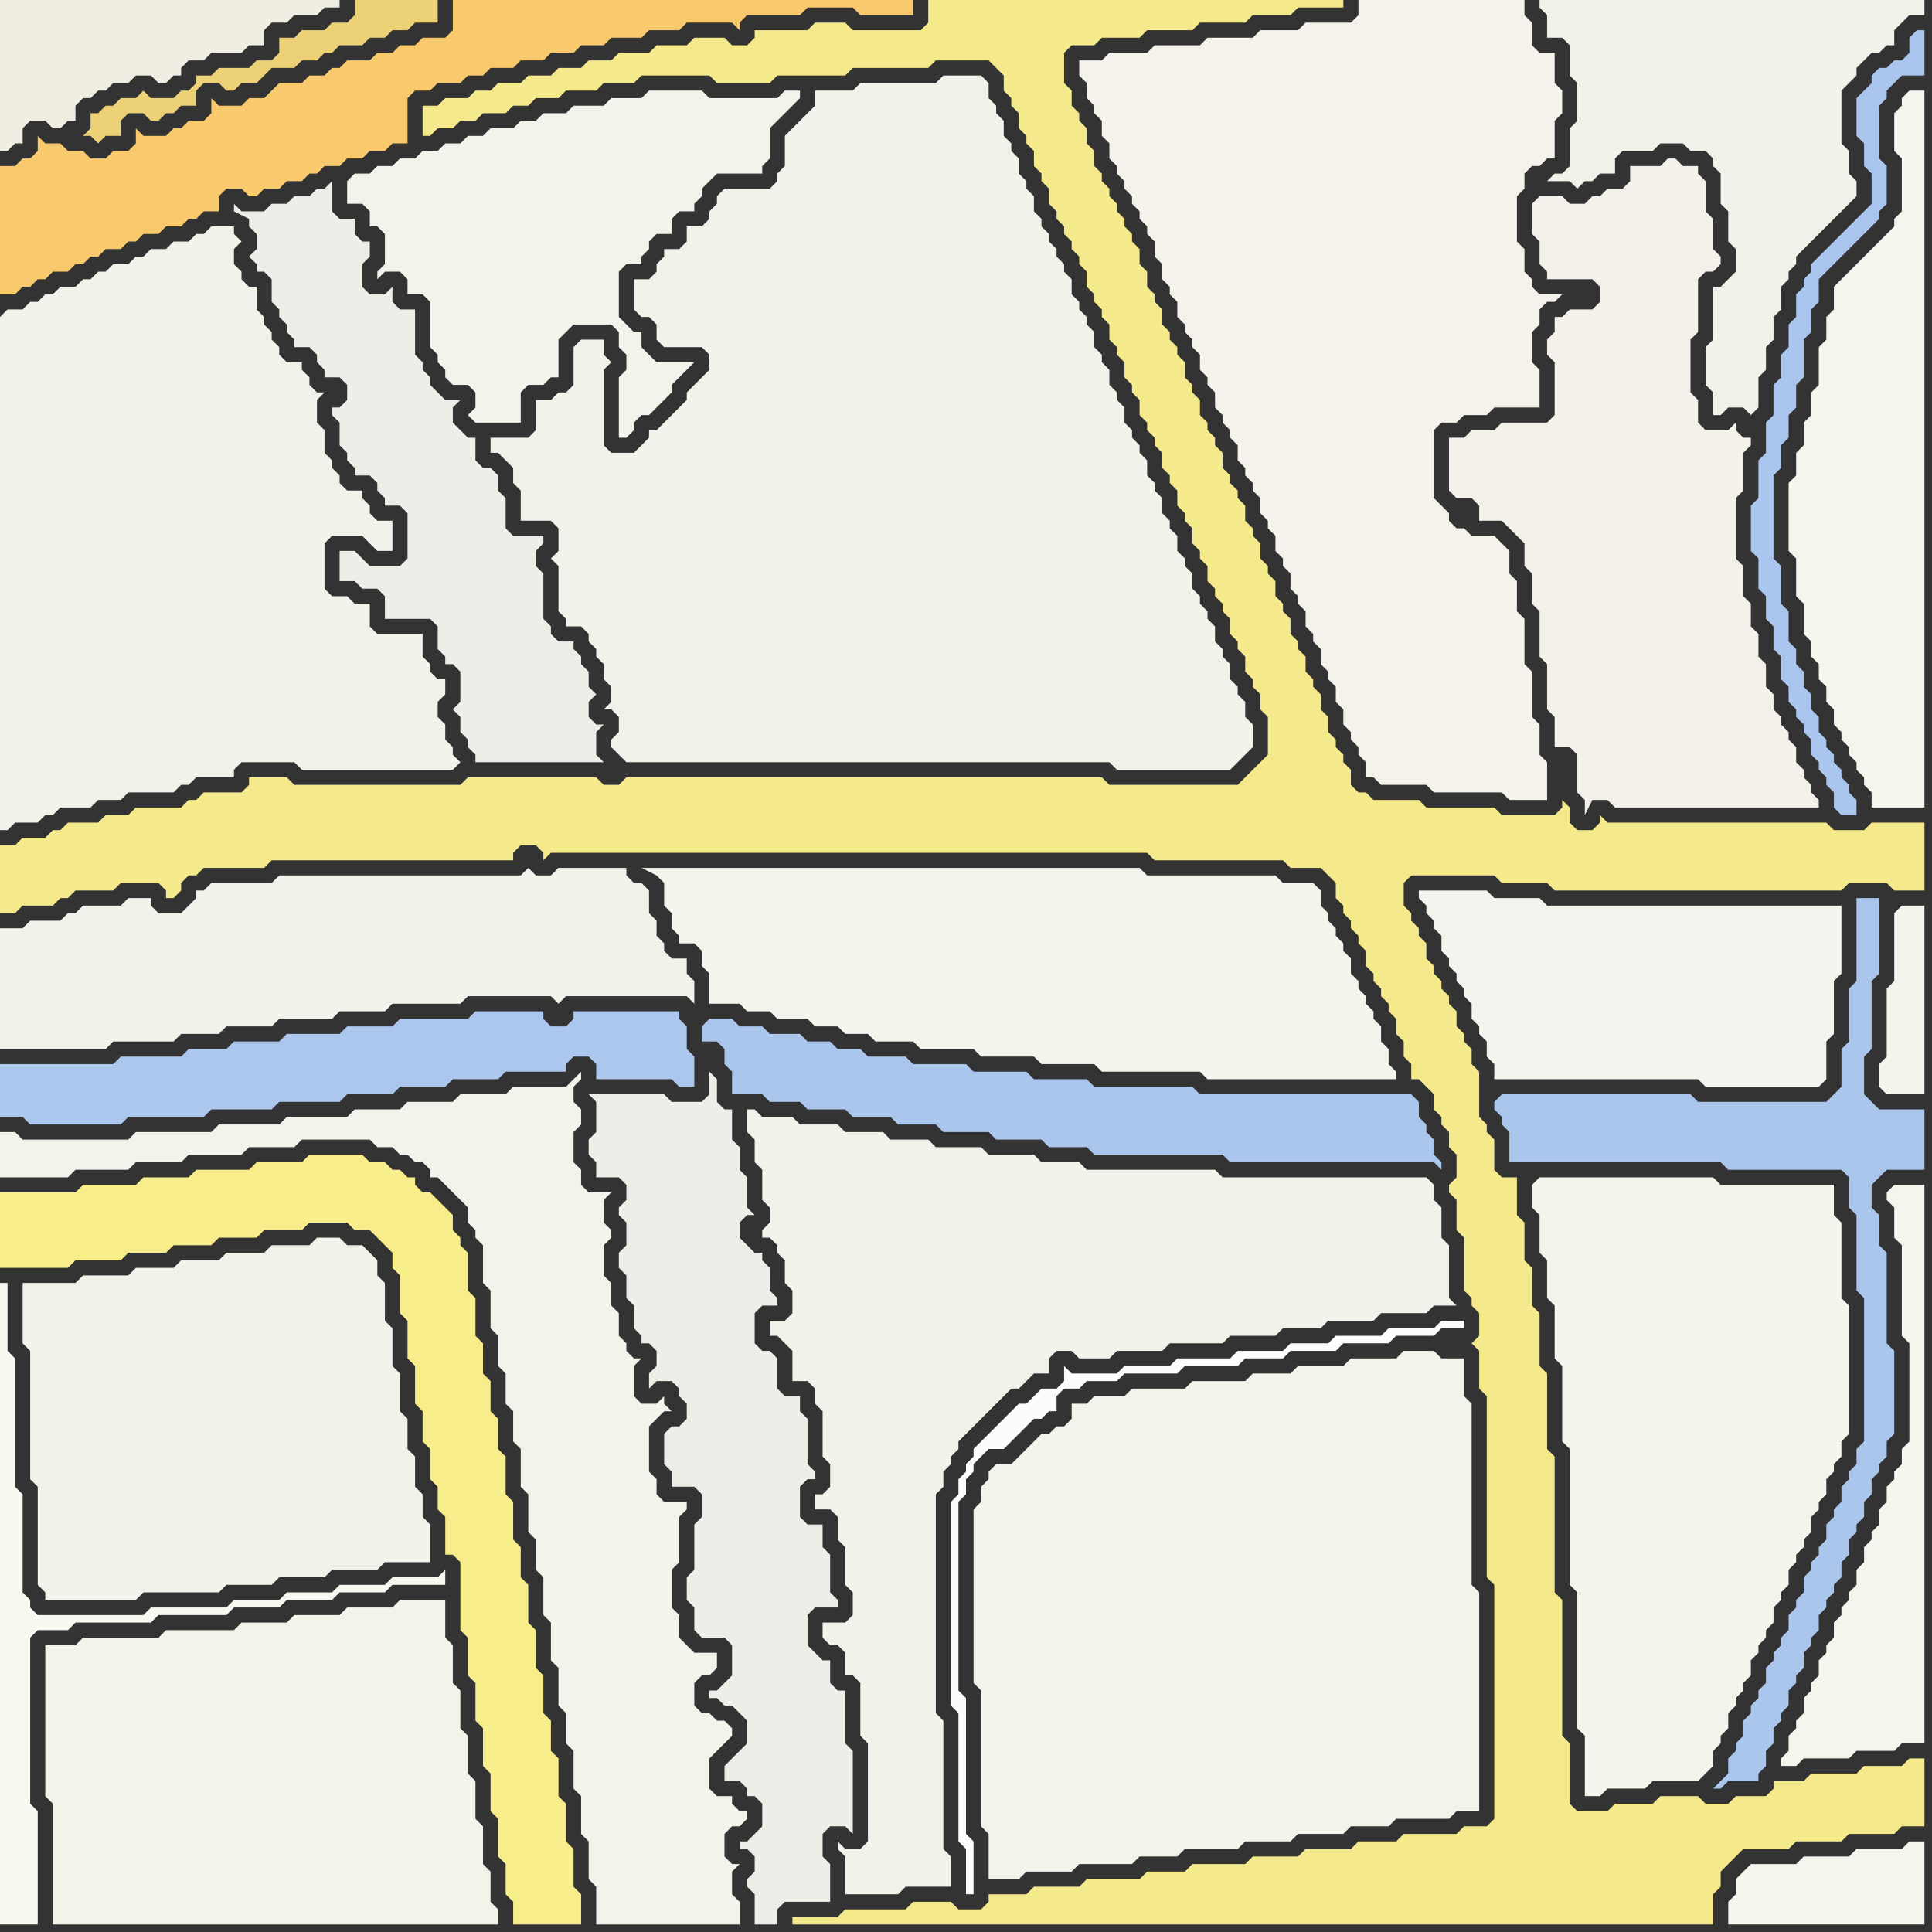 <svg width="256" height="256" xmlns="http://www.w3.org/2000/svg"><rect width="100%" height="100%" fill="#333333" stroke="none"/><script> 
var tempColor;
function hoverPath(evt){
obj = evt.target;
tempColor = obj.getAttribute("fill");
obj.setAttribute("fill","red");
//alert(tempColor);
//obj.setAttribute("stroke","red");}
function recoverPath(evt){
obj = evt.target;
obj.setAttribute("fill", tempColor);
//obj.setAttribute("stroke", tempColor);
}</script><path onmouseover="hoverPath(evt)" onmouseout="recoverPath(evt)" fill="rgb(244,243,234)" d="M  6,220l 0,18 1,1 0,16 59,0 0,-2 -1,-1 0,-4 -1,-1 0,-5 -1,-1 0,-5 -1,-1 0,-5 -1,-1 0,-5 -1,-1 0,-5 -1,-1 0,-5 -6,0 -1,1 -6,0 -1,1 -6,0 -1,1 -6,0 -1,1 -9,0 -1,1 -10,0 -1,1 -4,0Z"/>
<path onmouseover="hoverPath(evt)" onmouseout="recoverPath(evt)" fill="rgb(238,237,231)" d="M  35,28l -3,0 -1,-1 0,1 2,1 0,1 1,1 0,2 -1,1 1,1 0,1 1,0 1,1 0,3 1,1 0,1 1,1 0,1 1,1 0,1 2,0 1,1 0,1 1,1 0,1 2,0 1,1 0,2 -1,1 -1,0 0,1 1,1 0,3 1,1 0,1 1,1 0,1 2,0 1,1 0,1 1,1 0,1 2,0 1,1 0,6 -1,1 -4,0 -1,-1 -1,-1 -2,0 0,4 2,0 1,1 2,0 1,1 0,3 6,0 1,1 0,3 1,1 0,1 1,0 1,1 0,4 -1,1 1,1 0,2 1,1 0,1 1,1 0,1 17,0 1,1 -2,-2 0,-3 1,-1 -1,0 -1,-1 0,-2 1,-1 -1,-1 0,-2 -1,-1 0,-1 -1,-1 0,-1 -2,0 -1,-1 0,-1 -1,-1 0,-6 -1,-1 0,-2 1,-1 0,-1 -4,0 -1,-1 0,-4 -1,-1 0,-2 -1,-1 -1,0 -1,-1 0,-3 -1,0 -1,-1 -1,-1 0,-2 1,-1 -2,0 -1,-1 -1,-1 0,-1 -1,-1 0,-1 -1,-1 0,-6 -2,0 -1,-1 0,-2 -1,1 -2,0 -1,-1 0,-3 1,-1 0,-2 -1,0 -1,-1 0,-2 -2,0 -1,-1 0,-4 -1,1 -1,0 -1,1 -2,0 -1,1 -2,0 -1,1Z"/>
<path onmouseover="hoverPath(evt)" onmouseout="recoverPath(evt)" fill="rgb(243,242,235)" d="M  46,24l 0,3 2,0 1,1 0,2 1,0 1,1 0,4 -1,1 0,1 1,-1 2,0 1,1 0,2 2,0 1,1 0,6 1,1 0,1 1,1 0,1 1,1 2,0 1,1 0,2 -1,1 1,1 6,0 0,-4 1,-1 2,0 1,-1 1,0 0,-5 1,-1 1,-1 5,0 1,1 0,2 1,1 0,2 -1,1 0,8 1,0 1,-1 0,-1 1,-1 1,0 1,-1 1,-1 1,-1 0,-1 1,-1 1,-1 1,-1 -5,0 -1,-1 -1,-1 0,-2 -1,0 -1,-1 -1,-1 0,-6 1,-1 2,0 0,-1 1,-1 0,-1 1,-1 2,0 0,-2 1,-1 2,0 0,-1 1,-1 0,-1 1,-1 1,-1 6,0 0,-1 1,-1 0,-4 1,-1 1,-1 1,-1 1,-1 0,-1 -2,0 -1,1 -9,0 -1,-1 -7,0 -1,1 -4,0 -1,1 -4,0 -1,1 -3,0 -1,1 -2,0 -1,1 -3,0 -1,1 -2,0 -1,1 -2,0 -1,1 -2,0 -1,1 -2,0 -1,1 -2,0 -1,1 -2,0 -1,1Z"/>
<path onmouseover="hoverPath(evt)" onmouseout="recoverPath(evt)" fill="rgb(244,243,236)" d="M  88,115l -3,0 2,1 0,0 1,1 0,3 1,1 0,2 1,1 0,1 2,0 1,1 0,2 1,1 0,4 4,0 1,1 3,0 1,1 4,0 1,1 3,0 1,1 3,0 1,1 5,0 1,1 7,0 1,1 7,0 1,1 7,0 1,1 13,0 1,1 25,0 0,-1 -1,-1 0,-2 -1,-1 0,-2 -1,-1 0,-1 -1,-1 0,-1 -1,-1 0,-1 -1,-1 0,-2 -1,-1 0,-1 -1,-1 0,-1 -1,-1 0,-1 -1,-1 0,-2 -1,-1 -4,0 -1,-1 -17,0 -1,-1Z"/>
<path onmouseover="hoverPath(evt)" onmouseout="recoverPath(evt)" fill="rgb(171,198,237)" d="M  95,135l -1,0 -1,1 0,2 2,0 1,1 0,2 1,1 0,3 4,0 1,1 4,0 1,1 5,0 1,1 5,0 1,1 5,0 1,1 6,0 1,1 6,0 1,1 5,0 1,1 17,0 1,1 27,0 1,1 0,-1 -1,-1 0,-2 -1,-1 0,-1 -1,-1 0,-2 -1,-1 -28,0 -1,-1 -13,0 -1,-1 -7,0 -1,-1 -7,0 -1,-1 -7,0 -1,-1 -5,0 -1,-1 -3,0 -1,-1 -3,0 -1,-1 -4,0 -1,-1 -3,0 -1,-1Z"/>
<path onmouseover="hoverPath(evt)" onmouseout="recoverPath(evt)" fill="rgb(244,242,235)" d="M  143,8l 0,2 1,1 0,2 1,1 0,1 1,1 0,2 1,1 0,2 1,1 0,1 1,1 0,1 1,1 0,1 1,1 0,1 1,1 0,1 1,1 0,2 1,1 0,2 1,1 0,1 1,1 0,2 1,1 0,1 1,1 0,1 1,1 0,2 1,1 0,1 1,1 0,2 1,1 0,1 1,1 0,1 1,1 0,2 1,1 0,1 1,1 0,1 1,1 0,2 1,1 0,1 1,1 0,2 1,1 0,1 1,1 0,2 1,1 0,1 1,1 0,2 1,1 0,1 1,1 0,2 1,1 0,1 1,1 0,2 1,1 0,2 1,1 0,1 1,1 0,1 1,1 0,2 1,0 1,1 6,0 1,1 9,0 1,1 5,0 0,-5 -1,-1 0,-4 -1,-1 0,-6 -1,-1 0,-6 -1,-1 0,-4 -1,-1 0,-3 -1,-1 -1,-1 -3,0 -1,-1 -1,0 -1,-1 0,-1 -1,-1 -1,-1 0,-9 1,-1 2,0 1,-1 3,0 1,-1 6,0 0,-5 -1,-1 0,-4 1,-1 0,-2 1,-1 1,0 1,-1 -3,0 -1,-1 0,-1 -1,-1 0,-3 -1,-1 0,-6 1,-1 0,-2 1,-1 1,0 1,-1 1,0 0,-5 1,-1 0,-3 -1,-1 0,-4 -2,0 -1,-1 0,-3 -1,-1 0,-2 -22,0 0,2 -1,1 -6,0 -1,1 -5,0 -1,1 -6,0 -1,1 -6,0 -1,1 -5,0 -1,1Z"/>
<path onmouseover="hoverPath(evt)" onmouseout="recoverPath(evt)" fill="rgb(243,241,233)" d="M  203,76l 0,4 1,1 0,6 1,1 0,6 1,1 0,4 2,0 1,1 0,5 1,1 0,2 1,-2 2,0 1,1 27,0 0,-1 -1,-1 0,-1 -1,-1 0,-1 -1,-1 0,-2 -1,-1 0,-1 -1,-1 0,-1 -1,-1 0,-2 -1,-1 0,-3 -1,-1 0,-3 -1,-1 0,-3 -1,-1 0,-4 -1,-1 0,-8 1,-1 0,-5 1,-1 0,-1 -1,0 -1,-1 0,-1 -1,1 -3,0 -1,-1 0,-3 -1,-1 0,-7 1,-1 0,-7 1,-1 1,0 1,-1 0,-1 -1,-1 0,-4 -1,-1 0,-4 -1,-1 0,-1 -2,0 -1,-1 -1,0 -1,1 -4,0 0,2 -1,1 -2,0 -1,1 -1,0 -1,1 -2,0 -1,-1 -3,0 -1,1 0,4 1,1 0,3 1,1 0,1 6,0 1,1 0,2 -1,1 -3,0 -1,1 -1,0 0,2 -1,1 0,2 1,1 0,7 -1,1 -6,0 -1,1 -3,0 -1,1 -2,0 0,7 1,1 2,0 1,1 0,2 3,0 1,1 1,1 1,1 0,3 1,1Z"/>
<path onmouseover="hoverPath(evt)" onmouseout="recoverPath(evt)" fill="rgb(245,244,237)" d="M  231,248l 0,0 -1,1 0,2 -1,1 0,3 26,0 0,-11 -2,0 -1,1 -6,0 -1,1 -6,0 -1,1 -6,0 -1,1Z"/>
<path onmouseover="hoverPath(evt)" onmouseout="recoverPath(evt)" fill="rgb(247,237,138)" d="M  0,161l 0,7 9,0 1,-1 6,0 1,-1 5,0 1,-1 5,0 1,-1 5,0 1,-1 5,0 1,-1 5,0 1,1 2,0 1,1 1,1 1,1 0,2 1,1 0,5 1,1 0,5 1,1 0,5 1,1 0,4 1,1 0,4 1,1 0,3 1,1 0,5 1,0 1,1 0,9 1,1 0,5 1,1 0,5 1,1 0,5 1,1 0,5 1,1 0,5 1,1 0,4 1,1 0,3 9,0 0,-4 -1,-1 0,-5 -1,-1 0,-5 -1,-1 0,-5 -1,-1 0,-4 -1,-1 0,-5 -1,-1 0,-5 -1,-1 0,-5 -1,-1 0,-4 -1,-1 0,-5 -1,-1 0,-5 -1,-1 0,-4 -1,-1 0,-4 -1,-1 0,-4 -1,-1 0,-5 -1,-1 0,-5 -1,-1 0,-1 -1,-1 0,-2 -1,-1 -1,-1 -1,-1 -1,0 -1,-1 0,-1 -1,0 -1,-1 -1,0 -1,-1 -2,0 -1,-1 -7,0 -1,1 -6,0 -1,1 -7,0 -1,1 -6,0 -1,1 -7,0 -1,1 -10,0Z"/>
<path onmouseover="hoverPath(evt)" onmouseout="recoverPath(evt)" fill="rgb(236,209,118)" d="M  39,9l 0,0 1,-1 2,0 1,-1 1,0 1,-1 3,0 1,-1 2,0 1,-1 2,0 1,-1 3,0 0,-3 -11,0 0,2 -1,1 -2,0 -1,1 -3,0 -1,1 -2,0 0,2 -1,1 -2,0 -1,1 -4,0 -1,1 -2,0 0,1 -1,1 -1,0 -1,1 -3,0 -1,-1 -1,1 -2,0 -1,1 -1,0 -1,1 -1,0 0,2 -1,1 1,0 1,1 0,0 1,-1 2,0 0,-2 1,-1 2,0 1,1 1,0 1,-1 1,0 1,-1 2,0 0,-2 1,-1 2,0 1,1 1,0 1,-1 2,0 1,-1 1,-1Z"/>
<path onmouseover="hoverPath(evt)" onmouseout="recoverPath(evt)" fill="rgb(238,238,232)" d="M  80,145l -2,0 1,1 0,4 -1,1 0,2 1,1 0,2 3,0 1,1 0,2 -1,1 0,1 1,1 0,3 -1,1 0,2 1,1 0,3 1,1 0,3 1,1 0,1 1,0 1,1 0,2 -1,1 0,2 1,-1 2,0 1,1 0,1 1,1 0,2 -1,1 -1,0 -1,1 0,4 1,1 0,2 3,0 1,1 0,3 -1,1 0,6 -1,1 0,3 1,1 0,3 1,1 3,0 1,1 0,4 -1,1 -1,1 -1,0 0,1 1,0 1,1 1,0 1,1 1,1 0,3 -1,1 -1,1 -1,1 0,2 2,0 1,1 0,1 1,0 1,1 0,3 -1,1 -1,1 -1,0 0,1 1,0 1,1 0,2 -1,1 0,1 1,1 0,4 3,0 0,-2 1,-1 6,0 0,-5 -1,-1 0,-3 1,-1 2,0 1,1 0,-11 -1,-1 0,-7 -1,0 -1,-1 0,-3 -1,0 -1,-1 -1,-1 0,-4 1,-1 3,0 0,-1 -1,-1 0,-5 -1,-1 0,-3 -2,0 -1,-1 0,-4 1,-1 1,0 0,-1 -1,-1 0,-6 -1,-1 0,-2 -2,0 -1,-1 0,-4 -1,-1 -1,0 -1,-1 0,-4 1,-1 2,0 0,-1 -1,-1 0,-3 -1,-1 0,-1 -1,0 -1,-1 -1,-1 0,-2 1,-1 1,0 -1,-1 0,-4 -1,-1 0,-3 -1,-1 0,-4 -1,0 -1,-1 0,-3 -1,-1 0,3 -1,1 -4,0 -1,-1Z"/>
<path onmouseover="hoverPath(evt)" onmouseout="recoverPath(evt)" fill="rgb(243,242,234)" d="M  113,245l -1,0 -1,-1 0,1 1,1 0,5 7,0 1,-1 6,0 0,-4 -1,-1 0,-17 -1,-1 0,-29 1,-1 0,-2 1,-1 0,-1 1,-1 0,-1 1,-1 1,-1 1,-1 1,-1 1,-1 1,-1 1,-1 1,0 1,-1 1,-1 2,0 0,-2 1,-1 2,0 1,1 4,0 1,-1 6,0 1,-1 7,0 1,-1 6,0 1,-1 5,0 1,-1 6,0 1,-1 6,0 1,-1 3,0 -1,-1 0,-7 -1,-1 0,-4 -1,-1 0,-2 -1,-1 -27,0 -1,-1 -17,0 -1,-1 -5,0 -1,-1 -6,0 -1,-1 -6,0 -1,-1 -5,0 -1,-1 -5,0 -1,-1 -5,0 -1,-1 -4,0 -1,-1 -1,0 0,3 1,1 0,3 1,1 0,4 1,1 0,2 -1,1 0,1 1,0 1,1 0,1 1,1 0,3 1,1 0,3 -1,1 -2,0 0,2 1,0 1,1 1,1 0,4 2,0 1,1 0,2 1,1 0,6 1,1 0,3 -1,1 -1,0 0,2 2,0 1,1 0,3 1,1 0,5 1,1 0,3 -1,1 -3,0 0,2 1,1 1,0 1,1 0,3 1,0 1,1 0,7 1,1 0,13 -1,1Z"/>
<path onmouseover="hoverPath(evt)" onmouseout="recoverPath(evt)" fill="rgb(244,243,236)" d="M  203,157l 0,3 1,1 0,5 1,1 0,5 1,1 0,7 1,1 0,10 1,1 0,18 1,1 0,18 1,1 0,8 2,0 1,-1 5,0 1,-1 6,0 1,-1 1,-1 0,-2 1,-1 0,-1 1,-1 0,-2 1,-1 0,-1 1,-1 0,-1 1,-1 0,-2 1,-1 0,-1 1,-1 0,-1 1,-1 0,-2 1,-1 0,-1 1,-1 0,-2 1,-1 0,-1 1,-1 0,-1 1,-1 0,-2 1,-1 0,-1 1,-1 0,-2 1,-1 0,-1 1,-1 0,-2 1,-1 0,-17 -1,-1 0,-10 -1,-1 0,-4 -15,0 -1,-1 -23,0 -1,1Z"/>
<path onmouseover="hoverPath(evt)" onmouseout="recoverPath(evt)" fill="rgb(171,198,238)" d="M  250,9l -1,0 -1,1 0,1 -1,1 -1,1 0,5 1,1 0,3 1,1 0,4 -1,1 -3,3 -1,1 -2,2 -1,1 0,1 -1,1 0,1 -1,1 0,3 -1,1 0,3 -1,1 0,3 -1,1 0,4 -1,1 0,4 -1,1 0,5 -1,1 0,6 1,1 0,4 1,1 0,3 1,1 0,3 1,1 0,3 1,1 0,2 1,1 0,1 1,1 0,1 1,1 0,2 1,1 0,1 1,1 0,1 1,1 0,2 1,1 2,0 0,-2 -1,-1 0,-1 -1,-1 0,-1 -1,-1 0,-1 -1,-1 0,-1 -1,-1 0,-2 -1,-1 0,-2 -1,-1 0,-2 -1,-1 0,-2 -1,-1 0,-4 -1,-1 0,-5 -1,-1 0,-11 1,-1 0,-3 1,-1 0,-3 1,-1 0,-3 1,-1 0,-5 1,-1 0,-3 1,-1 0,-3 1,-1 1,-1 1,-1 1,-1 1,-1 1,-1 1,-1 1,-1 0,-1 1,-1 0,-5 -1,-1 0,-7 1,-1 0,-1 1,-1 1,-1 3,0 0,-6 -1,0 -1,1 0,2 -1,1 -1,0 -1,1Z"/>
<path onmouseover="hoverPath(evt)" onmouseout="recoverPath(evt)" fill="rgb(244,243,236)" d="M  251,121l 0,9 -1,1 0,9 -1,1 0,3 1,1 5,0 0,-25 -3,0 -1,1Z"/>
<path onmouseover="hoverPath(evt)" onmouseout="recoverPath(evt)" fill="rgb(245,244,237)" d="M  252,13l 0,1 -1,1 0,5 1,1 0,7 -1,1 0,1 -1,1 -1,1 -3,3 -1,1 -1,1 -1,1 0,3 -1,1 0,3 -1,1 0,5 -1,1 0,3 -1,1 0,3 -1,1 0,3 -1,1 0,9 1,1 0,5 1,1 0,4 1,1 0,2 1,1 0,2 1,1 0,2 1,1 0,2 1,1 0,1 1,1 0,1 1,1 0,1 1,1 0,1 1,1 0,2 7,0 0,-95 -2,0 -1,1Z"/>
<path onmouseover="hoverPath(evt)" onmouseout="recoverPath(evt)" fill="rgb(242,241,234)" d="M  0,42l 0,68 1,0 1,-1 3,0 1,-1 1,0 1,-1 4,0 1,-1 3,0 1,-1 6,0 1,-1 1,0 1,-1 5,0 0,-1 1,-1 7,0 1,1 20,0 1,-1 -1,-1 0,-1 -1,-1 0,-2 -1,-1 0,-2 1,-1 0,-2 -1,0 -1,-1 0,-1 -1,-1 0,-3 -6,0 -1,-1 0,-3 -2,0 -1,-1 -2,0 -1,-1 0,-6 1,-1 4,0 1,1 1,1 2,0 0,-4 -2,0 -1,-1 0,-1 -1,-1 0,-1 -2,0 -1,-1 0,-1 -1,-1 0,-1 -1,-1 0,-3 -1,-1 0,-3 1,-1 -1,0 -1,-1 0,-1 -1,-1 0,-1 -2,0 -1,-1 0,-1 -1,-1 0,-1 -1,-1 0,-1 -1,-1 0,-3 -1,0 -1,-1 0,-1 -1,-1 0,-2 1,-1 -1,-1 0,-1 -3,0 -1,1 -1,0 -1,1 -2,0 -1,1 -2,0 -1,1 -1,0 -1,1 -2,0 -1,1 -1,0 -1,1 -1,0 -1,1 -2,0 -1,1 -1,0 -1,1 -1,0 -1,1 -2,0 -1,1Z"/>
<path onmouseover="hoverPath(evt)" onmouseout="recoverPath(evt)" fill="rgb(172,199,237)" d="M  2,141l -2,0 0,7 3,0 1,1 12,0 1,-1 10,0 1,-1 8,0 1,-1 8,0 1,-1 6,0 1,-1 6,0 1,-1 6,0 1,-1 8,0 0,-1 1,-1 2,0 1,1 0,2 10,0 1,1 2,0 0,-4 -1,-1 0,-3 -1,-1 0,-1 -14,0 0,1 -1,1 -2,0 -1,-1 0,-1 -9,0 -1,1 -9,0 -1,1 -6,0 -1,1 -7,0 -1,1 -6,0 -1,1 -5,0 -1,1 -8,0 -1,1Z"/>
<path onmouseover="hoverPath(evt)" onmouseout="recoverPath(evt)" fill="rgb(240,238,227)" d="M  16,0l -16,0 0,20 1,0 1,-1 1,0 0,-2 1,-1 2,0 1,1 1,0 1,-1 1,0 0,-2 1,-1 1,0 1,-1 1,0 1,-1 2,0 1,-1 2,0 1,1 1,0 1,-1 1,0 0,-1 1,-1 2,0 1,-1 4,0 1,-1 2,0 0,-2 1,-1 2,0 1,-1 3,0 1,-1 2,0 0,-1Z"/>
<path onmouseover="hoverPath(evt)" onmouseout="recoverPath(evt)" fill="rgb(245,234,139)" d="M  124,255l 103,0 0,-4 1,-1 0,-2 1,-1 1,-1 1,-1 6,0 1,-1 6,0 1,-1 6,0 1,-1 3,0 0,-9 -2,0 -1,1 -5,0 -1,1 -6,0 -1,1 -4,0 0,1 -1,1 -4,0 -1,1 -3,0 -1,-1 -5,0 -1,1 -5,0 -1,1 -4,0 -1,-1 0,-8 -1,-1 0,-18 -1,-1 0,-18 -1,-1 0,-10 -1,-1 0,-7 -1,-1 0,-5 -1,-1 0,-5 -1,-1 0,-5 -2,0 -1,-1 0,-4 -1,-1 0,-1 -1,-1 0,-6 -1,-1 0,-2 -1,-1 0,-1 -1,-1 0,-2 -1,-1 0,-1 -1,-1 0,-1 -1,-1 0,-1 -1,-1 0,-2 -1,-1 0,-1 -1,-1 0,-1 -1,-1 0,-3 1,-1 11,0 1,1 6,0 1,1 38,0 1,-1 5,0 1,1 4,0 0,-9 -7,0 -1,1 -4,0 -1,-1 -29,0 -1,-1 0,1 -1,1 -2,0 -1,-1 0,-2 -1,-1 0,1 -1,1 -7,0 -1,-1 -9,0 -1,-1 -6,0 -1,-1 -1,0 -1,-1 0,-2 -1,-1 0,-1 -1,-1 0,-1 -1,-1 0,-2 -1,-1 0,-2 -1,-1 0,-1 -1,-1 0,-2 -1,-1 0,-1 -1,-1 0,-2 -1,-1 0,-1 -1,-1 0,-2 -1,-1 0,-1 -1,-1 0,-2 -1,-1 0,-1 -1,-1 0,-2 -1,-1 0,-1 -1,-1 0,-1 -1,-1 0,-2 -1,-1 0,-1 -1,-1 0,-1 -1,-1 0,-2 -1,-1 0,-1 -1,-1 0,-2 -1,-1 0,-1 -1,-1 0,-1 -1,-1 0,-2 -1,-1 0,-1 -1,-1 0,-2 -1,-1 0,-2 -1,-1 0,-1 -1,-1 0,-1 -1,-1 0,-1 -1,-1 0,-1 -1,-1 0,-1 -1,-1 0,-2 -1,-1 0,-2 -1,-1 0,-1 -1,-1 0,-2 -1,-1 0,-4 1,-1 3,0 1,-1 5,0 1,-1 6,0 1,-1 6,0 1,-1 5,0 1,-1 6,0 0,-1 -55,0 0,3 -1,1 -9,0 -1,-1 -4,0 -1,1 -7,0 0,1 -1,1 -2,0 -1,-1 -4,0 -1,1 -4,0 -1,1 -4,0 -1,1 -3,0 -1,1 -3,0 -1,1 -3,0 -1,1 -3,0 -1,1 -2,0 -1,1 -3,0 -1,1 -2,0 0,4 1,0 1,-1 2,0 1,-1 2,0 1,-1 3,0 1,-1 2,0 1,-1 3,0 1,-1 4,0 1,-1 4,0 1,-1 9,0 1,1 7,0 1,-1 9,0 1,-1 10,0 1,-1 7,0 1,1 1,1 0,2 1,1 0,1 1,1 0,2 1,1 0,1 1,1 0,2 1,1 0,1 1,1 0,2 1,1 0,1 1,1 0,1 1,1 0,1 1,1 0,1 1,1 0,2 1,1 0,1 1,1 0,1 1,1 0,2 1,1 0,1 1,1 0,2 1,1 0,1 1,1 0,2 1,1 0,1 1,1 0,1 1,1 0,2 1,1 0,1 1,1 0,2 1,1 0,1 1,1 0,2 1,1 0,1 1,1 0,2 1,1 0,1 1,1 0,1 1,1 0,2 1,1 0,1 1,1 0,2 1,1 0,1 1,1 0,2 1,1 0,5 -1,1 -1,1 -1,1 -1,1 -17,0 -1,-1 -63,0 -1,1 -2,0 -1,-1 -17,0 -1,1 -22,0 -1,-1 -5,0 0,1 -1,1 -5,0 -1,1 -1,0 -1,1 -6,0 -1,1 -3,0 -1,1 -4,0 -1,1 -1,0 -1,1 -3,0 -1,1 -2,0 0,9 2,0 1,-1 4,0 1,-1 1,0 1,-1 5,0 1,-1 5,0 1,1 0,1 1,0 1,-1 0,-1 1,-1 1,0 1,-1 8,0 1,-1 32,0 0,-1 1,-1 2,0 1,1 0,1 1,-1 79,0 1,1 17,0 1,1 4,0 1,1 1,1 0,2 1,1 0,1 1,1 0,1 1,1 0,1 1,1 0,2 1,1 0,1 1,1 0,1 1,1 0,1 1,1 0,2 1,1 0,2 1,1 0,2 1,0 1,1 1,1 0,2 1,1 0,1 1,1 0,2 1,1 0,3 -1,1 0,1 1,1 0,4 1,1 0,7 1,1 0,1 1,1 0,3 -1,1 0,0 1,1 0,5 1,1 0,24 1,1 0,31 -1,1 -3,0 -1,1 -7,0 -1,1 -5,0 -1,1 -6,0 -1,1 -6,0 -1,1 -7,0 -1,1 -5,0 -1,1 -7,0 -1,1 -6,0 -1,1 -5,0 0,1 -1,1 -3,0 -1,-1 -5,0 -1,1 -8,0 -1,1 -6,0 0,1Z"/>
<path onmouseover="hoverPath(evt)" onmouseout="recoverPath(evt)" fill="rgb(252,252,251)" d="M  136,186l -1,0 -1,1 -2,2 -1,1 -1,1 -1,1 0,1 -1,1 0,1 -1,1 0,2 -1,1 0,27 1,1 0,17 1,1 0,6 1,0 0,-7 -1,-1 0,-18 -1,-1 0,-25 1,-1 0,-2 1,-1 0,-1 1,-1 1,-1 2,0 1,-1 2,-2 1,-1 1,0 1,-1 1,0 0,-2 1,-1 2,0 1,-1 4,0 1,-1 7,0 1,-1 7,0 1,-1 5,0 1,-1 6,0 1,-1 6,0 1,-1 5,0 1,-1 3,0 0,-1 -3,0 -1,1 -6,0 -1,1 -6,0 -1,1 -5,0 -1,1 -6,0 -1,1 -7,0 -1,1 -6,0 -1,1 -6,0 -1,-1 0,2 -1,1 -2,0 -1,1 -1,1Z"/>
<path onmouseover="hoverPath(evt)" onmouseout="recoverPath(evt)" fill="rgb(244,243,235)" d="M  139,190l -1,0 -1,1 -1,1 -1,1 -1,1 -2,0 -1,1 0,1 -1,1 0,2 -1,1 0,23 1,1 0,18 1,1 0,6 4,0 1,-1 6,0 1,-1 7,0 1,-1 5,0 1,-1 7,0 1,-1 6,0 1,-1 6,0 1,-1 5,0 1,-1 7,0 1,-1 3,0 0,-29 -1,-1 0,-24 -1,-1 0,-5 -3,0 -1,-1 -4,0 -1,1 -6,0 -1,1 -6,0 -1,1 -5,0 -1,1 -7,0 -1,1 -7,0 -1,1 -4,0 -1,1 -2,0 0,2 -1,1 -1,0 -1,1Z"/>
<path onmouseover="hoverPath(evt)" onmouseout="recoverPath(evt)" fill="rgb(244,243,237)" d="M  189,118l -1,0 0,1 1,1 0,1 1,1 0,1 1,1 0,2 1,1 0,1 1,1 0,1 1,1 0,1 1,1 0,2 1,1 0,1 1,1 0,2 1,1 0,2 27,0 1,1 15,0 1,-1 0,-5 1,-1 0,-7 1,-1 0,-9 -39,0 -1,-1 -6,0 -1,-1Z"/>
<path onmouseover="hoverPath(evt)" onmouseout="recoverPath(evt)" fill="rgb(171,198,237)" d="M  198,146l 0,1 1,1 0,1 1,1 0,4 28,0 1,1 15,0 1,1 0,4 1,1 0,10 1,1 0,19 -1,1 0,2 -1,1 0,1 -1,1 0,2 -1,1 0,1 -1,1 0,2 -1,1 0,1 -1,1 0,1 -1,1 0,2 -1,1 0,1 -1,1 0,2 -1,1 0,1 -1,1 0,1 -1,1 0,2 -1,1 0,1 -1,1 0,1 -1,1 0,2 -1,1 0,1 -1,1 0,2 -1,1 -1,1 1,0 1,-1 4,0 0,-1 1,-1 0,-2 1,-1 0,-2 1,-1 0,-1 1,-1 0,-2 1,-1 0,-1 1,-1 0,-2 1,-1 0,-1 1,-1 0,-2 1,-1 0,-1 1,-1 0,-1 1,-1 0,-2 1,-1 0,-2 1,-1 0,-1 1,-1 0,-2 1,-1 0,-2 1,-1 0,-1 1,-1 0,-2 1,-1 0,-11 -1,-1 0,-12 -1,-1 0,-4 -1,-1 0,-3 1,-1 1,-1 5,0 0,-8 -6,0 -1,-1 -1,-1 0,-5 1,-1 0,-9 1,-1 0,-10 -3,0 0,11 -1,1 0,7 -1,1 0,5 -1,1 -1,1 -17,0 -1,-1 -25,0 -1,1Z"/>
<path onmouseover="hoverPath(evt)" onmouseout="recoverPath(evt)" fill="rgb(245,244,237)" d="M  250,158l 0,1 1,1 0,4 1,1 0,12 1,1 0,13 -1,1 0,2 -1,1 0,1 -1,1 0,2 -1,1 0,2 -1,1 0,1 -1,1 0,2 -1,1 0,2 -1,1 0,1 -1,1 0,1 -1,1 0,2 -1,1 0,1 -1,1 0,2 -1,1 0,1 -1,1 0,2 -1,1 0,1 -1,1 0,2 -1,1 0,1 2,0 1,-1 6,0 1,-1 5,0 1,-1 3,0 0,-74 -4,0 -1,1Z"/>
<path onmouseover="hoverPath(evt)" onmouseout="recoverPath(evt)" fill="rgb(248,202,109)" d="M  0,27l 0,12 2,0 1,-1 1,0 1,-1 1,0 1,-1 2,0 1,-1 1,0 1,-1 1,0 1,-1 2,0 1,-1 1,0 1,-1 2,0 1,-1 2,0 1,-1 1,0 1,-1 2,0 0,-2 1,-1 2,0 1,1 1,0 1,-1 2,0 1,-1 2,0 1,-1 1,0 1,-1 2,0 1,-1 2,0 1,-1 2,0 1,-1 2,0 0,-6 1,-1 2,0 1,-1 3,0 1,-1 2,0 1,-1 3,0 1,-1 3,0 1,-1 3,0 1,-1 3,0 1,-1 4,0 1,-1 4,0 1,-1 6,0 1,1 0,-1 1,-1 7,0 1,-1 6,0 1,1 7,0 0,-2 -61,0 0,4 -1,1 -3,0 -1,1 -2,0 -1,1 -2,0 -1,1 -3,0 -1,1 -1,0 -1,1 -2,0 -1,1 -3,0 -2,2 -2,0 -1,1 -3,0 -1,-1 0,2 -1,1 -2,0 -1,1 -1,0 -1,1 -3,0 -1,-1 0,2 -1,1 -2,0 -1,1 -2,0 -1,-1 -2,0 -1,-1 -2,0 -1,-1 0,2 -1,1 -1,0 -1,1 -2,0Z"/>
<path onmouseover="hoverPath(evt)" onmouseout="recoverPath(evt)" fill="rgb(248,248,241)" d="M  1,171l 0,-1 -1,0 0,85 5,0 0,-15 -1,-1 0,-22 1,-1 4,0 1,-1 10,0 1,-1 9,0 1,-1 6,0 1,-1 6,0 1,-1 6,0 1,-1 7,0 0,-2 -1,1 -6,0 -1,1 -6,0 -1,1 -6,0 -1,1 -6,0 -1,1 -10,0 -1,1 -14,0 -1,-1 0,-1 -1,-1 0,-13 -1,-1 0,-17 -1,-1Z"/>
<path onmouseover="hoverPath(evt)" onmouseout="recoverPath(evt)" fill="rgb(243,242,234)" d="M  2,123l -2,0 0,16 14,0 1,-1 8,0 1,-1 5,0 1,-1 6,0 1,-1 7,0 1,-1 6,0 1,-1 9,0 1,-1 11,0 1,1 0,0 1,-1 16,0 1,1 0,-3 -1,-1 0,-2 -2,0 -1,-1 0,-1 -1,-1 0,-2 -1,-1 0,-3 -1,-1 -1,0 -1,-1 0,-1 -9,0 -1,1 -2,0 -1,-1 0,0 -1,1 -32,0 -1,1 -8,0 -1,1 -1,0 0,1 -1,1 -1,1 -3,0 -1,-1 0,-1 -3,0 -1,1 -5,0 -1,1 -1,0 -1,1 -4,0 -1,1Z"/>
<path onmouseover="hoverPath(evt)" onmouseout="recoverPath(evt)" fill="rgb(243,242,235)" d="M  4,151l -1,0 -1,-1 -2,0 0,6 9,0 1,-1 7,0 1,-1 6,0 1,-1 7,0 1,-1 6,0 1,-1 9,0 1,1 2,0 1,1 1,0 1,1 1,0 1,1 0,1 1,0 1,1 1,1 1,1 1,1 0,2 1,1 0,1 1,1 0,5 1,1 0,5 1,1 0,4 1,1 0,4 1,1 0,4 1,1 0,5 1,1 0,5 1,1 0,4 1,1 0,5 1,1 0,5 1,1 0,5 1,1 0,4 1,1 0,5 1,1 0,5 1,1 0,5 1,1 0,5 19,0 0,-3 -1,-1 0,-3 1,-1 -1,0 -1,-1 0,-3 1,-1 1,0 1,-1 0,-1 -1,0 -1,-1 0,-1 -2,0 -1,-1 0,-4 1,-1 2,-2 0,-1 -1,-1 -1,0 -1,-1 -1,0 -1,-1 0,-3 1,-1 1,0 1,-1 0,-2 -3,0 -1,-1 -1,-1 0,-3 -1,-1 0,-5 1,-1 0,-6 1,-1 0,-1 -3,0 -1,-1 0,-2 -1,-1 0,-6 1,-1 1,-1 1,0 -1,-1 0,-1 -1,1 -2,0 -1,-1 0,-4 1,-1 -1,0 -1,-1 0,-1 -1,-1 0,-3 -1,-1 0,-3 -1,-1 0,-4 1,-1 0,-1 -1,-1 0,-3 1,-1 -3,0 -1,-1 0,-2 -1,-1 0,-4 1,-1 0,-2 -1,-1 0,-2 1,-1 0,-1 -2,2 -7,0 -1,1 -6,0 -1,1 -6,0 -1,1 -6,0 -1,1 -8,0 -1,1 -8,0 -1,1 -10,0 -1,1Z"/>
<path onmouseover="hoverPath(evt)" onmouseout="recoverPath(evt)" fill="rgb(243,242,234)" d="M  4,170l -1,0 0,8 1,1 0,17 1,1 0,13 1,1 0,1 12,0 1,-1 10,0 1,-1 6,0 1,-1 6,0 1,-1 6,0 1,-1 6,0 0,-5 -1,-1 0,-3 -1,-1 0,-4 -1,-1 0,-4 -1,-1 0,-5 -1,-1 0,-5 -1,-1 0,-5 -1,-1 0,-2 -1,-1 -1,-1 -2,0 -1,-1 -3,0 -1,1 -5,0 -1,1 -5,0 -1,1 -5,0 -1,1 -5,0 -1,1 -6,0 -1,1Z"/>
<path onmouseover="hoverPath(evt)" onmouseout="recoverPath(evt)" fill="rgb(242,241,234)" d="M  74,70l 0,3 -1,1 1,1 0,6 1,1 0,1 2,0 1,1 0,1 1,1 0,1 1,1 0,2 1,1 0,2 -1,1 1,0 1,1 0,2 -1,1 0,1 1,1 1,1 64,0 1,1 15,0 1,-1 1,-1 1,-1 0,-3 -1,-1 0,-2 -1,-1 0,-1 -1,-1 0,-2 -1,-1 0,-1 -1,-1 0,-2 -1,-1 0,-1 -1,-1 0,-1 -1,-1 0,-2 -1,-1 0,-1 -1,-1 0,-2 -1,-1 0,-1 -1,-1 0,-2 -1,-1 0,-1 -1,-1 0,-2 -1,-1 0,-1 -1,-1 0,-1 -1,-1 0,-2 -1,-1 0,-1 -1,-1 0,-2 -1,-1 0,-1 -1,-1 0,-2 -1,-1 0,-1 -1,-1 0,-1 -1,-1 0,-2 -1,-1 0,-1 -1,-1 0,-1 -1,-1 0,-1 -1,-1 0,-1 -1,-1 0,-2 -1,-1 0,-1 -1,-1 0,-2 -1,-1 0,-1 -1,-1 0,-2 -1,-1 0,-1 -1,-1 0,-2 -1,-1 -5,0 -1,1 -10,0 -1,1 -5,0 0,2 -1,1 -1,1 -1,1 -1,1 0,4 -1,1 0,1 -1,1 -6,0 -1,1 0,1 -1,1 0,1 -1,1 -2,0 0,2 -1,1 -2,0 0,1 -1,1 0,1 -1,1 -2,0 0,4 1,1 1,0 1,1 0,2 1,1 5,0 1,1 0,2 -1,1 -2,2 0,1 -1,1 -1,1 -1,1 -1,1 -1,0 0,1 -1,1 -1,1 -3,0 -1,-1 0,-10 1,-1 -1,-1 0,-2 -3,0 -1,1 0,5 -1,1 -1,0 -1,1 -2,0 0,4 -1,1 -5,0 0,2 1,0 1,1 1,1 0,2 1,1 0,4 4,0 1,1Z"/>
<path onmouseover="hoverPath(evt)" onmouseout="recoverPath(evt)" fill="rgb(243,242,234)" d="M  228,38l -1,0 0,7 -1,1 0,5 1,1 0,3 1,0 1,-1 2,0 1,1 0,0 1,-1 0,-4 1,-1 0,-3 1,-1 0,-3 1,-1 0,-3 1,-1 0,-1 1,-1 0,-1 1,-1 1,-1 1,-1 2,-2 1,-1 1,-1 1,-1 0,-2 -1,-1 0,-3 -1,-1 0,-7 1,-1 1,-1 0,-1 1,-1 1,-1 1,0 1,-1 1,0 0,-2 1,-1 1,-1 2,0 0,-2 -51,0 0,1 1,1 0,3 2,0 1,1 0,4 1,1 0,5 -1,1 0,5 -1,1 -1,0 -1,1 3,0 1,1 1,-1 1,0 1,-1 2,0 0,-2 1,-1 4,0 1,-1 3,0 1,1 2,0 1,1 0,1 1,1 0,4 1,1 0,4 1,1 0,3 -2,2Z"/>
</svg>